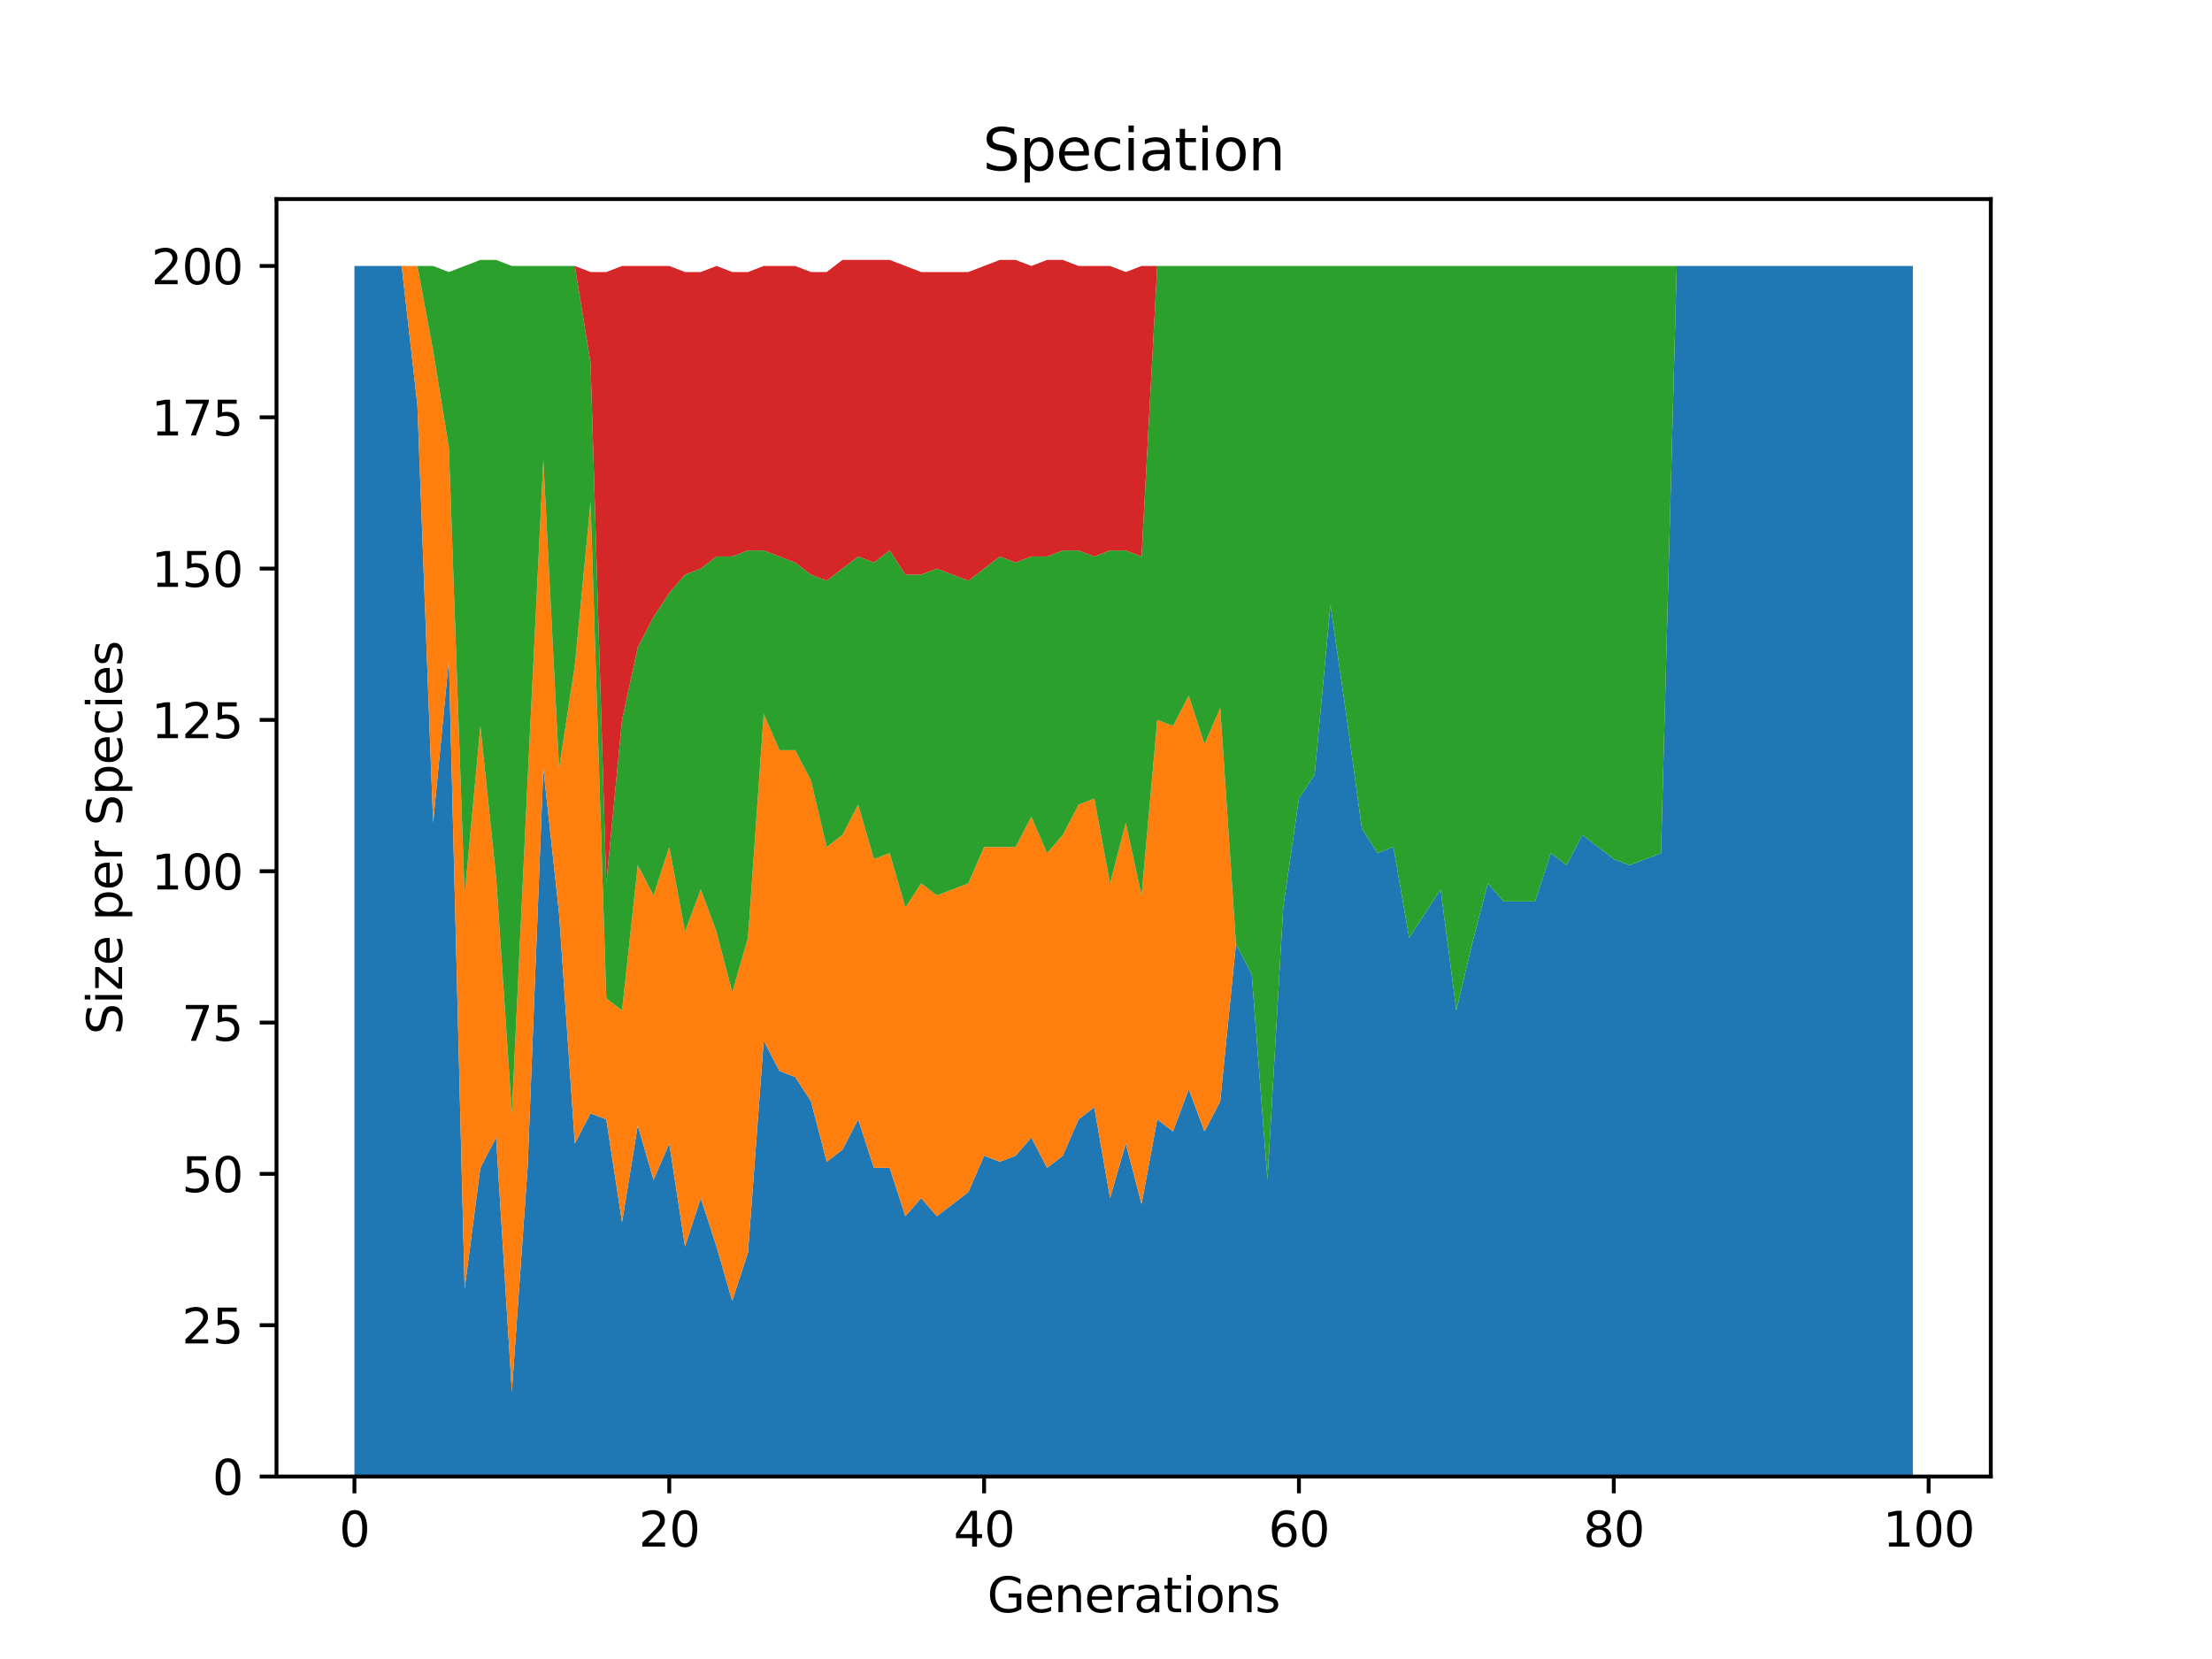 <?xml version="1.0" encoding="utf-8" standalone="no"?>
<!DOCTYPE svg PUBLIC "-//W3C//DTD SVG 1.1//EN"
  "http://www.w3.org/Graphics/SVG/1.1/DTD/svg11.dtd">
<svg xmlns:xlink="http://www.w3.org/1999/xlink" width="460.8pt" height="345.6pt" viewBox="0 0 460.8 345.6" xmlns="http://www.w3.org/2000/svg" version="1.1">
 <defs>
  <style type="text/css">*{stroke-linejoin: round; stroke-linecap: butt}</style>
 </defs>
 <g id="figure_1">
  <g id="patch_1">
   <path d="M 0 345.6 
L 460.8 345.6 
L 460.8 0 
L 0 0 
z
" style="fill: #ffffff"/>
  </g>
  <g id="axes_1">
   <g id="patch_2">
    <path d="M 57.6 307.584 
L 414.72 307.584 
L 414.72 41.472 
L 57.6 41.472 
z
" style="fill: #ffffff"/>
   </g>
   <g id="PolyCollection_1">
    <path d="M 73.833 55.405 
L 73.833 307.584 
L 77.112 307.584 
L 80.391 307.584 
L 83.671 307.584 
L 86.95 307.584 
L 90.229 307.584 
L 93.509 307.584 
L 96.788 307.584 
L 100.067 307.584 
L 103.347 307.584 
L 106.626 307.584 
L 109.905 307.584 
L 113.185 307.584 
L 116.464 307.584 
L 119.743 307.584 
L 123.023 307.584 
L 126.302 307.584 
L 129.581 307.584 
L 132.861 307.584 
L 136.14 307.584 
L 139.42 307.584 
L 142.699 307.584 
L 145.978 307.584 
L 149.258 307.584 
L 152.537 307.584 
L 155.816 307.584 
L 159.096 307.584 
L 162.375 307.584 
L 165.654 307.584 
L 168.934 307.584 
L 172.213 307.584 
L 175.492 307.584 
L 178.772 307.584 
L 182.051 307.584 
L 185.33 307.584 
L 188.61 307.584 
L 191.889 307.584 
L 195.168 307.584 
L 198.448 307.584 
L 201.727 307.584 
L 205.006 307.584 
L 208.286 307.584 
L 211.565 307.584 
L 214.844 307.584 
L 218.124 307.584 
L 221.403 307.584 
L 224.682 307.584 
L 227.962 307.584 
L 231.241 307.584 
L 234.52 307.584 
L 237.8 307.584 
L 241.079 307.584 
L 244.358 307.584 
L 247.638 307.584 
L 250.917 307.584 
L 254.196 307.584 
L 257.476 307.584 
L 260.755 307.584 
L 264.034 307.584 
L 267.314 307.584 
L 270.593 307.584 
L 273.872 307.584 
L 277.152 307.584 
L 280.431 307.584 
L 283.71 307.584 
L 286.99 307.584 
L 290.269 307.584 
L 293.548 307.584 
L 296.828 307.584 
L 300.107 307.584 
L 303.386 307.584 
L 306.666 307.584 
L 309.945 307.584 
L 313.224 307.584 
L 316.504 307.584 
L 319.783 307.584 
L 323.062 307.584 
L 326.342 307.584 
L 329.621 307.584 
L 332.9 307.584 
L 336.18 307.584 
L 339.459 307.584 
L 342.739 307.584 
L 346.018 307.584 
L 349.297 307.584 
L 352.577 307.584 
L 355.856 307.584 
L 359.135 307.584 
L 362.415 307.584 
L 365.694 307.584 
L 368.973 307.584 
L 372.253 307.584 
L 375.532 307.584 
L 378.811 307.584 
L 382.091 307.584 
L 385.37 307.584 
L 388.649 307.584 
L 391.929 307.584 
L 395.208 307.584 
L 398.487 307.584 
L 398.487 55.405 
L 398.487 55.405 
L 395.208 55.405 
L 391.929 55.405 
L 388.649 55.405 
L 385.37 55.405 
L 382.091 55.405 
L 378.811 55.405 
L 375.532 55.405 
L 372.253 55.405 
L 368.973 55.405 
L 365.694 55.405 
L 362.415 55.405 
L 359.135 55.405 
L 355.856 55.405 
L 352.577 55.405 
L 349.297 55.405 
L 346.018 177.712 
L 342.739 178.973 
L 339.459 180.234 
L 336.18 178.973 
L 332.9 176.451 
L 329.621 173.929 
L 326.342 180.234 
L 323.062 177.712 
L 319.783 187.799 
L 316.504 187.799 
L 313.224 187.799 
L 309.945 184.016 
L 306.666 196.625 
L 303.386 210.495 
L 300.107 185.277 
L 296.828 190.321 
L 293.548 195.364 
L 290.269 176.451 
L 286.99 177.712 
L 283.71 172.668 
L 280.431 148.711 
L 277.152 126.015 
L 273.872 161.32 
L 270.593 166.364 
L 267.314 189.06 
L 264.034 245.8 
L 260.755 202.93 
L 257.476 196.625 
L 254.196 229.408 
L 250.917 235.713 
L 247.638 226.887 
L 244.358 235.713 
L 241.079 233.191 
L 237.8 250.844 
L 234.52 238.235 
L 231.241 249.583 
L 227.962 230.669 
L 224.682 233.191 
L 221.403 240.757 
L 218.124 243.278 
L 214.844 236.974 
L 211.565 240.757 
L 208.286 242.017 
L 205.006 240.757 
L 201.727 248.322 
L 198.448 250.844 
L 195.168 253.365 
L 191.889 249.583 
L 188.61 253.365 
L 185.33 243.278 
L 182.051 243.278 
L 178.772 233.191 
L 175.492 239.496 
L 172.213 242.017 
L 168.934 229.408 
L 165.654 224.365 
L 162.375 223.104 
L 159.096 216.8 
L 155.816 260.931 
L 152.537 271.018 
L 149.258 259.67 
L 145.978 249.583 
L 142.699 259.67 
L 139.42 238.235 
L 136.14 245.8 
L 132.861 234.452 
L 129.581 254.626 
L 126.302 233.191 
L 123.023 231.93 
L 119.743 238.235 
L 116.464 190.321 
L 113.185 160.059 
L 109.905 243.278 
L 106.626 289.931 
L 103.347 236.974 
L 100.067 243.278 
L 96.788 268.496 
L 93.509 137.363 
L 90.229 171.407 
L 86.95 84.405 
L 83.671 55.405 
L 80.391 55.405 
L 77.112 55.405 
L 73.833 55.405 
z
" clip-path="url(#p5451c04a72)" style="fill: #1f77b4"/>
   </g>
   <g id="PolyCollection_2">
    <path d="M 73.833 55.405 
L 73.833 55.405 
L 77.112 55.405 
L 80.391 55.405 
L 83.671 55.405 
L 86.95 84.405 
L 90.229 171.407 
L 93.509 137.363 
L 96.788 268.496 
L 100.067 243.278 
L 103.347 236.974 
L 106.626 289.931 
L 109.905 243.278 
L 113.185 160.059 
L 116.464 190.321 
L 119.743 238.235 
L 123.023 231.93 
L 126.302 233.191 
L 129.581 254.626 
L 132.861 234.452 
L 136.14 245.8 
L 139.42 238.235 
L 142.699 259.67 
L 145.978 249.583 
L 149.258 259.67 
L 152.537 271.018 
L 155.816 260.931 
L 159.096 216.8 
L 162.375 223.104 
L 165.654 224.365 
L 168.934 229.408 
L 172.213 242.017 
L 175.492 239.496 
L 178.772 233.191 
L 182.051 243.278 
L 185.33 243.278 
L 188.61 253.365 
L 191.889 249.583 
L 195.168 253.365 
L 198.448 250.844 
L 201.727 248.322 
L 205.006 240.757 
L 208.286 242.017 
L 211.565 240.757 
L 214.844 236.974 
L 218.124 243.278 
L 221.403 240.757 
L 224.682 233.191 
L 227.962 230.669 
L 231.241 249.583 
L 234.52 238.235 
L 237.8 250.844 
L 241.079 233.191 
L 244.358 235.713 
L 247.638 226.887 
L 250.917 235.713 
L 254.196 229.408 
L 257.476 196.625 
L 260.755 202.93 
L 264.034 245.8 
L 267.314 189.06 
L 270.593 166.364 
L 273.872 161.32 
L 277.152 126.015 
L 280.431 148.711 
L 283.71 172.668 
L 286.99 177.712 
L 290.269 176.451 
L 293.548 195.364 
L 296.828 190.321 
L 300.107 185.277 
L 303.386 210.495 
L 306.666 196.625 
L 309.945 184.016 
L 313.224 187.799 
L 316.504 187.799 
L 319.783 187.799 
L 323.062 177.712 
L 326.342 180.234 
L 329.621 173.929 
L 332.9 176.451 
L 336.18 178.973 
L 339.459 180.234 
L 342.739 178.973 
L 346.018 177.712 
L 349.297 55.405 
L 352.577 55.405 
L 355.856 55.405 
L 359.135 55.405 
L 362.415 55.405 
L 365.694 55.405 
L 368.973 55.405 
L 372.253 55.405 
L 375.532 55.405 
L 378.811 55.405 
L 382.091 55.405 
L 385.37 55.405 
L 388.649 55.405 
L 391.929 55.405 
L 395.208 55.405 
L 398.487 55.405 
L 398.487 55.405 
L 398.487 55.405 
L 395.208 55.405 
L 391.929 55.405 
L 388.649 55.405 
L 385.37 55.405 
L 382.091 55.405 
L 378.811 55.405 
L 375.532 55.405 
L 372.253 55.405 
L 368.973 55.405 
L 365.694 55.405 
L 362.415 55.405 
L 359.135 55.405 
L 355.856 55.405 
L 352.577 55.405 
L 349.297 55.405 
L 346.018 177.712 
L 342.739 178.973 
L 339.459 180.234 
L 336.18 178.973 
L 332.9 176.451 
L 329.621 173.929 
L 326.342 180.234 
L 323.062 177.712 
L 319.783 187.799 
L 316.504 187.799 
L 313.224 187.799 
L 309.945 184.016 
L 306.666 196.625 
L 303.386 210.495 
L 300.107 185.277 
L 296.828 190.321 
L 293.548 195.364 
L 290.269 176.451 
L 286.99 177.712 
L 283.71 172.668 
L 280.431 148.711 
L 277.152 126.015 
L 273.872 161.32 
L 270.593 166.364 
L 267.314 189.06 
L 264.034 245.8 
L 260.755 202.93 
L 257.476 196.625 
L 254.196 147.45 
L 250.917 155.016 
L 247.638 144.928 
L 244.358 151.233 
L 241.079 149.972 
L 237.8 186.538 
L 234.52 171.407 
L 231.241 184.016 
L 227.962 166.364 
L 224.682 167.625 
L 221.403 173.929 
L 218.124 177.712 
L 214.844 170.146 
L 211.565 176.451 
L 208.286 176.451 
L 205.006 176.451 
L 201.727 184.016 
L 198.448 185.277 
L 195.168 186.538 
L 191.889 184.016 
L 188.61 189.06 
L 185.33 177.712 
L 182.051 178.973 
L 178.772 167.625 
L 175.492 173.929 
L 172.213 176.451 
L 168.934 162.581 
L 165.654 156.277 
L 162.375 156.277 
L 159.096 148.711 
L 155.816 195.364 
L 152.537 206.712 
L 149.258 194.103 
L 145.978 185.277 
L 142.699 194.103 
L 139.42 176.451 
L 136.14 186.538 
L 132.861 180.234 
L 129.581 210.495 
L 126.302 207.973 
L 123.023 104.58 
L 119.743 138.624 
L 116.464 160.059 
L 113.185 95.754 
L 109.905 162.581 
L 106.626 231.93 
L 103.347 182.755 
L 100.067 151.233 
L 96.788 186.538 
L 93.509 93.232 
L 90.229 73.057 
L 86.95 55.405 
L 83.671 55.405 
L 80.391 55.405 
L 77.112 55.405 
L 73.833 55.405 
z
" clip-path="url(#p5451c04a72)" style="fill: #ff7f0e"/>
   </g>
   <g id="PolyCollection_3">
    <path d="M 73.833 55.405 
L 73.833 55.405 
L 77.112 55.405 
L 80.391 55.405 
L 83.671 55.405 
L 86.95 55.405 
L 90.229 73.057 
L 93.509 93.232 
L 96.788 186.538 
L 100.067 151.233 
L 103.347 182.755 
L 106.626 231.93 
L 109.905 162.581 
L 113.185 95.754 
L 116.464 160.059 
L 119.743 138.624 
L 123.023 104.58 
L 126.302 207.973 
L 129.581 210.495 
L 132.861 180.234 
L 136.14 186.538 
L 139.42 176.451 
L 142.699 194.103 
L 145.978 185.277 
L 149.258 194.103 
L 152.537 206.712 
L 155.816 195.364 
L 159.096 148.711 
L 162.375 156.277 
L 165.654 156.277 
L 168.934 162.581 
L 172.213 176.451 
L 175.492 173.929 
L 178.772 167.625 
L 182.051 178.973 
L 185.33 177.712 
L 188.61 189.06 
L 191.889 184.016 
L 195.168 186.538 
L 198.448 185.277 
L 201.727 184.016 
L 205.006 176.451 
L 208.286 176.451 
L 211.565 176.451 
L 214.844 170.146 
L 218.124 177.712 
L 221.403 173.929 
L 224.682 167.625 
L 227.962 166.364 
L 231.241 184.016 
L 234.52 171.407 
L 237.8 186.538 
L 241.079 149.972 
L 244.358 151.233 
L 247.638 144.928 
L 250.917 155.016 
L 254.196 147.45 
L 257.476 196.625 
L 260.755 202.93 
L 264.034 245.8 
L 267.314 189.06 
L 270.593 166.364 
L 273.872 161.32 
L 277.152 126.015 
L 280.431 148.711 
L 283.71 172.668 
L 286.99 177.712 
L 290.269 176.451 
L 293.548 195.364 
L 296.828 190.321 
L 300.107 185.277 
L 303.386 210.495 
L 306.666 196.625 
L 309.945 184.016 
L 313.224 187.799 
L 316.504 187.799 
L 319.783 187.799 
L 323.062 177.712 
L 326.342 180.234 
L 329.621 173.929 
L 332.9 176.451 
L 336.18 178.973 
L 339.459 180.234 
L 342.739 178.973 
L 346.018 177.712 
L 349.297 55.405 
L 352.577 55.405 
L 355.856 55.405 
L 359.135 55.405 
L 362.415 55.405 
L 365.694 55.405 
L 368.973 55.405 
L 372.253 55.405 
L 375.532 55.405 
L 378.811 55.405 
L 382.091 55.405 
L 385.37 55.405 
L 388.649 55.405 
L 391.929 55.405 
L 395.208 55.405 
L 398.487 55.405 
L 398.487 55.405 
L 398.487 55.405 
L 395.208 55.405 
L 391.929 55.405 
L 388.649 55.405 
L 385.37 55.405 
L 382.091 55.405 
L 378.811 55.405 
L 375.532 55.405 
L 372.253 55.405 
L 368.973 55.405 
L 365.694 55.405 
L 362.415 55.405 
L 359.135 55.405 
L 355.856 55.405 
L 352.577 55.405 
L 349.297 55.405 
L 346.018 55.405 
L 342.739 55.405 
L 339.459 55.405 
L 336.18 55.405 
L 332.9 55.405 
L 329.621 55.405 
L 326.342 55.405 
L 323.062 55.405 
L 319.783 55.405 
L 316.504 55.405 
L 313.224 55.405 
L 309.945 55.405 
L 306.666 55.405 
L 303.386 55.405 
L 300.107 55.405 
L 296.828 55.405 
L 293.548 55.405 
L 290.269 55.405 
L 286.99 55.405 
L 283.71 55.405 
L 280.431 55.405 
L 277.152 55.405 
L 273.872 55.405 
L 270.593 55.405 
L 267.314 55.405 
L 264.034 55.405 
L 260.755 55.405 
L 257.476 55.405 
L 254.196 55.405 
L 250.917 55.405 
L 247.638 55.405 
L 244.358 55.405 
L 241.079 55.405 
L 237.8 115.928 
L 234.52 114.667 
L 231.241 114.667 
L 227.962 115.928 
L 224.682 114.667 
L 221.403 114.667 
L 218.124 115.928 
L 214.844 115.928 
L 211.565 117.189 
L 208.286 115.928 
L 205.006 118.45 
L 201.727 120.971 
L 198.448 119.711 
L 195.168 118.45 
L 191.889 119.711 
L 188.61 119.711 
L 185.33 114.667 
L 182.051 117.189 
L 178.772 115.928 
L 175.492 118.45 
L 172.213 120.971 
L 168.934 119.711 
L 165.654 117.189 
L 162.375 115.928 
L 159.096 114.667 
L 155.816 114.667 
L 152.537 115.928 
L 149.258 115.928 
L 145.978 118.45 
L 142.699 119.711 
L 139.42 123.493 
L 136.14 128.537 
L 132.861 134.841 
L 129.581 149.972 
L 126.302 184.016 
L 123.023 75.579 
L 119.743 55.405 
L 116.464 55.405 
L 113.185 55.405 
L 109.905 55.405 
L 106.626 55.405 
L 103.347 54.144 
L 100.067 54.144 
L 96.788 55.405 
L 93.509 56.666 
L 90.229 55.405 
L 86.95 55.405 
L 83.671 55.405 
L 80.391 55.405 
L 77.112 55.405 
L 73.833 55.405 
z
" clip-path="url(#p5451c04a72)" style="fill: #2ca02c"/>
   </g>
   <g id="PolyCollection_4">
    <path d="M 73.833 55.405 
L 73.833 55.405 
L 77.112 55.405 
L 80.391 55.405 
L 83.671 55.405 
L 86.95 55.405 
L 90.229 55.405 
L 93.509 56.666 
L 96.788 55.405 
L 100.067 54.144 
L 103.347 54.144 
L 106.626 55.405 
L 109.905 55.405 
L 113.185 55.405 
L 116.464 55.405 
L 119.743 55.405 
L 123.023 75.579 
L 126.302 184.016 
L 129.581 149.972 
L 132.861 134.841 
L 136.14 128.537 
L 139.42 123.493 
L 142.699 119.711 
L 145.978 118.45 
L 149.258 115.928 
L 152.537 115.928 
L 155.816 114.667 
L 159.096 114.667 
L 162.375 115.928 
L 165.654 117.189 
L 168.934 119.711 
L 172.213 120.971 
L 175.492 118.45 
L 178.772 115.928 
L 182.051 117.189 
L 185.33 114.667 
L 188.61 119.711 
L 191.889 119.711 
L 195.168 118.45 
L 198.448 119.711 
L 201.727 120.971 
L 205.006 118.45 
L 208.286 115.928 
L 211.565 117.189 
L 214.844 115.928 
L 218.124 115.928 
L 221.403 114.667 
L 224.682 114.667 
L 227.962 115.928 
L 231.241 114.667 
L 234.52 114.667 
L 237.8 115.928 
L 241.079 55.405 
L 244.358 55.405 
L 247.638 55.405 
L 250.917 55.405 
L 254.196 55.405 
L 257.476 55.405 
L 260.755 55.405 
L 264.034 55.405 
L 267.314 55.405 
L 270.593 55.405 
L 273.872 55.405 
L 277.152 55.405 
L 280.431 55.405 
L 283.71 55.405 
L 286.99 55.405 
L 290.269 55.405 
L 293.548 55.405 
L 296.828 55.405 
L 300.107 55.405 
L 303.386 55.405 
L 306.666 55.405 
L 309.945 55.405 
L 313.224 55.405 
L 316.504 55.405 
L 319.783 55.405 
L 323.062 55.405 
L 326.342 55.405 
L 329.621 55.405 
L 332.9 55.405 
L 336.18 55.405 
L 339.459 55.405 
L 342.739 55.405 
L 346.018 55.405 
L 349.297 55.405 
L 352.577 55.405 
L 355.856 55.405 
L 359.135 55.405 
L 362.415 55.405 
L 365.694 55.405 
L 368.973 55.405 
L 372.253 55.405 
L 375.532 55.405 
L 378.811 55.405 
L 382.091 55.405 
L 385.37 55.405 
L 388.649 55.405 
L 391.929 55.405 
L 395.208 55.405 
L 398.487 55.405 
L 398.487 55.405 
L 398.487 55.405 
L 395.208 55.405 
L 391.929 55.405 
L 388.649 55.405 
L 385.37 55.405 
L 382.091 55.405 
L 378.811 55.405 
L 375.532 55.405 
L 372.253 55.405 
L 368.973 55.405 
L 365.694 55.405 
L 362.415 55.405 
L 359.135 55.405 
L 355.856 55.405 
L 352.577 55.405 
L 349.297 55.405 
L 346.018 55.405 
L 342.739 55.405 
L 339.459 55.405 
L 336.18 55.405 
L 332.9 55.405 
L 329.621 55.405 
L 326.342 55.405 
L 323.062 55.405 
L 319.783 55.405 
L 316.504 55.405 
L 313.224 55.405 
L 309.945 55.405 
L 306.666 55.405 
L 303.386 55.405 
L 300.107 55.405 
L 296.828 55.405 
L 293.548 55.405 
L 290.269 55.405 
L 286.99 55.405 
L 283.71 55.405 
L 280.431 55.405 
L 277.152 55.405 
L 273.872 55.405 
L 270.593 55.405 
L 267.314 55.405 
L 264.034 55.405 
L 260.755 55.405 
L 257.476 55.405 
L 254.196 55.405 
L 250.917 55.405 
L 247.638 55.405 
L 244.358 55.405 
L 241.079 55.405 
L 237.8 55.405 
L 234.52 56.666 
L 231.241 55.405 
L 227.962 55.405 
L 224.682 55.405 
L 221.403 54.144 
L 218.124 54.144 
L 214.844 55.405 
L 211.565 54.144 
L 208.286 54.144 
L 205.006 55.405 
L 201.727 56.666 
L 198.448 56.666 
L 195.168 56.666 
L 191.889 56.666 
L 188.61 55.405 
L 185.33 54.144 
L 182.051 54.144 
L 178.772 54.144 
L 175.492 54.144 
L 172.213 56.666 
L 168.934 56.666 
L 165.654 55.405 
L 162.375 55.405 
L 159.096 55.405 
L 155.816 56.666 
L 152.537 56.666 
L 149.258 55.405 
L 145.978 56.666 
L 142.699 56.666 
L 139.42 55.405 
L 136.14 55.405 
L 132.861 55.405 
L 129.581 55.405 
L 126.302 56.666 
L 123.023 56.666 
L 119.743 55.405 
L 116.464 55.405 
L 113.185 55.405 
L 109.905 55.405 
L 106.626 55.405 
L 103.347 54.144 
L 100.067 54.144 
L 96.788 55.405 
L 93.509 56.666 
L 90.229 55.405 
L 86.95 55.405 
L 83.671 55.405 
L 80.391 55.405 
L 77.112 55.405 
L 73.833 55.405 
z
" clip-path="url(#p5451c04a72)" style="fill: #d62728"/>
   </g>
   <g id="matplotlib.axis_1">
    <g id="xtick_1">
     <g id="line2d_1">
      <defs>
       <path id="md9adb2bd63" d="M 0 0 
L 0 3.5 
" style="stroke: #000000; stroke-width: 0.8"/>
      </defs>
      <g>
       <use xlink:href="#md9adb2bd63" x="73.833" y="307.584" style="stroke: #000000; stroke-width: 0.8"/>
      </g>
     </g>
     <g id="text_1">
      <!-- 0 -->
      <g transform="translate(70.651 322.182) scale(0.1 -0.1)">
       <defs>
        <path id="DejaVuSans-30" d="M 2034 4250 
Q 1547 4250 1301 3770 
Q 1056 3291 1056 2328 
Q 1056 1369 1301 889 
Q 1547 409 2034 409 
Q 2525 409 2770 889 
Q 3016 1369 3016 2328 
Q 3016 3291 2770 3770 
Q 2525 4250 2034 4250 
z
M 2034 4750 
Q 2819 4750 3233 4129 
Q 3647 3509 3647 2328 
Q 3647 1150 3233 529 
Q 2819 -91 2034 -91 
Q 1250 -91 836 529 
Q 422 1150 422 2328 
Q 422 3509 836 4129 
Q 1250 4750 2034 4750 
z
" transform="scale(0.016)"/>
       </defs>
       <use xlink:href="#DejaVuSans-30"/>
      </g>
     </g>
    </g>
    <g id="xtick_2">
     <g id="line2d_2">
      <g>
       <use xlink:href="#md9adb2bd63" x="139.42" y="307.584" style="stroke: #000000; stroke-width: 0.8"/>
      </g>
     </g>
     <g id="text_2">
      <!-- 20 -->
      <g transform="translate(133.057 322.182) scale(0.1 -0.1)">
       <defs>
        <path id="DejaVuSans-32" d="M 1228 531 
L 3431 531 
L 3431 0 
L 469 0 
L 469 531 
Q 828 903 1448 1529 
Q 2069 2156 2228 2338 
Q 2531 2678 2651 2914 
Q 2772 3150 2772 3378 
Q 2772 3750 2511 3984 
Q 2250 4219 1831 4219 
Q 1534 4219 1204 4116 
Q 875 4013 500 3803 
L 500 4441 
Q 881 4594 1212 4672 
Q 1544 4750 1819 4750 
Q 2544 4750 2975 4387 
Q 3406 4025 3406 3419 
Q 3406 3131 3298 2873 
Q 3191 2616 2906 2266 
Q 2828 2175 2409 1742 
Q 1991 1309 1228 531 
z
" transform="scale(0.016)"/>
       </defs>
       <use xlink:href="#DejaVuSans-32"/>
       <use xlink:href="#DejaVuSans-30" x="63.623"/>
      </g>
     </g>
    </g>
    <g id="xtick_3">
     <g id="line2d_3">
      <g>
       <use xlink:href="#md9adb2bd63" x="205.006" y="307.584" style="stroke: #000000; stroke-width: 0.8"/>
      </g>
     </g>
     <g id="text_3">
      <!-- 40 -->
      <g transform="translate(198.644 322.182) scale(0.1 -0.1)">
       <defs>
        <path id="DejaVuSans-34" d="M 2419 4116 
L 825 1625 
L 2419 1625 
L 2419 4116 
z
M 2253 4666 
L 3047 4666 
L 3047 1625 
L 3713 1625 
L 3713 1100 
L 3047 1100 
L 3047 0 
L 2419 0 
L 2419 1100 
L 313 1100 
L 313 1709 
L 2253 4666 
z
" transform="scale(0.016)"/>
       </defs>
       <use xlink:href="#DejaVuSans-34"/>
       <use xlink:href="#DejaVuSans-30" x="63.623"/>
      </g>
     </g>
    </g>
    <g id="xtick_4">
     <g id="line2d_4">
      <g>
       <use xlink:href="#md9adb2bd63" x="270.593" y="307.584" style="stroke: #000000; stroke-width: 0.8"/>
      </g>
     </g>
     <g id="text_4">
      <!-- 60 -->
      <g transform="translate(264.231 322.182) scale(0.1 -0.1)">
       <defs>
        <path id="DejaVuSans-36" d="M 2113 2584 
Q 1688 2584 1439 2293 
Q 1191 2003 1191 1497 
Q 1191 994 1439 701 
Q 1688 409 2113 409 
Q 2538 409 2786 701 
Q 3034 994 3034 1497 
Q 3034 2003 2786 2293 
Q 2538 2584 2113 2584 
z
M 3366 4563 
L 3366 3988 
Q 3128 4100 2886 4159 
Q 2644 4219 2406 4219 
Q 1781 4219 1451 3797 
Q 1122 3375 1075 2522 
Q 1259 2794 1537 2939 
Q 1816 3084 2150 3084 
Q 2853 3084 3261 2657 
Q 3669 2231 3669 1497 
Q 3669 778 3244 343 
Q 2819 -91 2113 -91 
Q 1303 -91 875 529 
Q 447 1150 447 2328 
Q 447 3434 972 4092 
Q 1497 4750 2381 4750 
Q 2619 4750 2861 4703 
Q 3103 4656 3366 4563 
z
" transform="scale(0.016)"/>
       </defs>
       <use xlink:href="#DejaVuSans-36"/>
       <use xlink:href="#DejaVuSans-30" x="63.623"/>
      </g>
     </g>
    </g>
    <g id="xtick_5">
     <g id="line2d_5">
      <g>
       <use xlink:href="#md9adb2bd63" x="336.18" y="307.584" style="stroke: #000000; stroke-width: 0.8"/>
      </g>
     </g>
     <g id="text_5">
      <!-- 80 -->
      <g transform="translate(329.817 322.182) scale(0.1 -0.1)">
       <defs>
        <path id="DejaVuSans-38" d="M 2034 2216 
Q 1584 2216 1326 1975 
Q 1069 1734 1069 1313 
Q 1069 891 1326 650 
Q 1584 409 2034 409 
Q 2484 409 2743 651 
Q 3003 894 3003 1313 
Q 3003 1734 2745 1975 
Q 2488 2216 2034 2216 
z
M 1403 2484 
Q 997 2584 770 2862 
Q 544 3141 544 3541 
Q 544 4100 942 4425 
Q 1341 4750 2034 4750 
Q 2731 4750 3128 4425 
Q 3525 4100 3525 3541 
Q 3525 3141 3298 2862 
Q 3072 2584 2669 2484 
Q 3125 2378 3379 2068 
Q 3634 1759 3634 1313 
Q 3634 634 3220 271 
Q 2806 -91 2034 -91 
Q 1263 -91 848 271 
Q 434 634 434 1313 
Q 434 1759 690 2068 
Q 947 2378 1403 2484 
z
M 1172 3481 
Q 1172 3119 1398 2916 
Q 1625 2713 2034 2713 
Q 2441 2713 2670 2916 
Q 2900 3119 2900 3481 
Q 2900 3844 2670 4047 
Q 2441 4250 2034 4250 
Q 1625 4250 1398 4047 
Q 1172 3844 1172 3481 
z
" transform="scale(0.016)"/>
       </defs>
       <use xlink:href="#DejaVuSans-38"/>
       <use xlink:href="#DejaVuSans-30" x="63.623"/>
      </g>
     </g>
    </g>
    <g id="xtick_6">
     <g id="line2d_6">
      <g>
       <use xlink:href="#md9adb2bd63" x="401.767" y="307.584" style="stroke: #000000; stroke-width: 0.8"/>
      </g>
     </g>
     <g id="text_6">
      <!-- 100 -->
      <g transform="translate(392.223 322.182) scale(0.1 -0.1)">
       <defs>
        <path id="DejaVuSans-31" d="M 794 531 
L 1825 531 
L 1825 4091 
L 703 3866 
L 703 4441 
L 1819 4666 
L 2450 4666 
L 2450 531 
L 3481 531 
L 3481 0 
L 794 0 
L 794 531 
z
" transform="scale(0.016)"/>
       </defs>
       <use xlink:href="#DejaVuSans-31"/>
       <use xlink:href="#DejaVuSans-30" x="63.623"/>
       <use xlink:href="#DejaVuSans-30" x="127.246"/>
      </g>
     </g>
    </g>
    <g id="text_7">
     <!-- Generations -->
     <g transform="translate(205.662 335.861) scale(0.1 -0.1)">
      <defs>
       <path id="DejaVuSans-47" d="M 3809 666 
L 3809 1919 
L 2778 1919 
L 2778 2438 
L 4434 2438 
L 4434 434 
Q 4069 175 3628 42 
Q 3188 -91 2688 -91 
Q 1594 -91 976 548 
Q 359 1188 359 2328 
Q 359 3472 976 4111 
Q 1594 4750 2688 4750 
Q 3144 4750 3555 4637 
Q 3966 4525 4313 4306 
L 4313 3634 
Q 3963 3931 3569 4081 
Q 3175 4231 2741 4231 
Q 1884 4231 1454 3753 
Q 1025 3275 1025 2328 
Q 1025 1384 1454 906 
Q 1884 428 2741 428 
Q 3075 428 3337 486 
Q 3600 544 3809 666 
z
" transform="scale(0.016)"/>
       <path id="DejaVuSans-65" d="M 3597 1894 
L 3597 1613 
L 953 1613 
Q 991 1019 1311 708 
Q 1631 397 2203 397 
Q 2534 397 2845 478 
Q 3156 559 3463 722 
L 3463 178 
Q 3153 47 2828 -22 
Q 2503 -91 2169 -91 
Q 1331 -91 842 396 
Q 353 884 353 1716 
Q 353 2575 817 3079 
Q 1281 3584 2069 3584 
Q 2775 3584 3186 3129 
Q 3597 2675 3597 1894 
z
M 3022 2063 
Q 3016 2534 2758 2815 
Q 2500 3097 2075 3097 
Q 1594 3097 1305 2825 
Q 1016 2553 972 2059 
L 3022 2063 
z
" transform="scale(0.016)"/>
       <path id="DejaVuSans-6e" d="M 3513 2113 
L 3513 0 
L 2938 0 
L 2938 2094 
Q 2938 2591 2744 2837 
Q 2550 3084 2163 3084 
Q 1697 3084 1428 2787 
Q 1159 2491 1159 1978 
L 1159 0 
L 581 0 
L 581 3500 
L 1159 3500 
L 1159 2956 
Q 1366 3272 1645 3428 
Q 1925 3584 2291 3584 
Q 2894 3584 3203 3211 
Q 3513 2838 3513 2113 
z
" transform="scale(0.016)"/>
       <path id="DejaVuSans-72" d="M 2631 2963 
Q 2534 3019 2420 3045 
Q 2306 3072 2169 3072 
Q 1681 3072 1420 2755 
Q 1159 2438 1159 1844 
L 1159 0 
L 581 0 
L 581 3500 
L 1159 3500 
L 1159 2956 
Q 1341 3275 1631 3429 
Q 1922 3584 2338 3584 
Q 2397 3584 2469 3576 
Q 2541 3569 2628 3553 
L 2631 2963 
z
" transform="scale(0.016)"/>
       <path id="DejaVuSans-61" d="M 2194 1759 
Q 1497 1759 1228 1600 
Q 959 1441 959 1056 
Q 959 750 1161 570 
Q 1363 391 1709 391 
Q 2188 391 2477 730 
Q 2766 1069 2766 1631 
L 2766 1759 
L 2194 1759 
z
M 3341 1997 
L 3341 0 
L 2766 0 
L 2766 531 
Q 2569 213 2275 61 
Q 1981 -91 1556 -91 
Q 1019 -91 701 211 
Q 384 513 384 1019 
Q 384 1609 779 1909 
Q 1175 2209 1959 2209 
L 2766 2209 
L 2766 2266 
Q 2766 2663 2505 2880 
Q 2244 3097 1772 3097 
Q 1472 3097 1187 3025 
Q 903 2953 641 2809 
L 641 3341 
Q 956 3463 1253 3523 
Q 1550 3584 1831 3584 
Q 2591 3584 2966 3190 
Q 3341 2797 3341 1997 
z
" transform="scale(0.016)"/>
       <path id="DejaVuSans-74" d="M 1172 4494 
L 1172 3500 
L 2356 3500 
L 2356 3053 
L 1172 3053 
L 1172 1153 
Q 1172 725 1289 603 
Q 1406 481 1766 481 
L 2356 481 
L 2356 0 
L 1766 0 
Q 1100 0 847 248 
Q 594 497 594 1153 
L 594 3053 
L 172 3053 
L 172 3500 
L 594 3500 
L 594 4494 
L 1172 4494 
z
" transform="scale(0.016)"/>
       <path id="DejaVuSans-69" d="M 603 3500 
L 1178 3500 
L 1178 0 
L 603 0 
L 603 3500 
z
M 603 4863 
L 1178 4863 
L 1178 4134 
L 603 4134 
L 603 4863 
z
" transform="scale(0.016)"/>
       <path id="DejaVuSans-6f" d="M 1959 3097 
Q 1497 3097 1228 2736 
Q 959 2375 959 1747 
Q 959 1119 1226 758 
Q 1494 397 1959 397 
Q 2419 397 2687 759 
Q 2956 1122 2956 1747 
Q 2956 2369 2687 2733 
Q 2419 3097 1959 3097 
z
M 1959 3584 
Q 2709 3584 3137 3096 
Q 3566 2609 3566 1747 
Q 3566 888 3137 398 
Q 2709 -91 1959 -91 
Q 1206 -91 779 398 
Q 353 888 353 1747 
Q 353 2609 779 3096 
Q 1206 3584 1959 3584 
z
" transform="scale(0.016)"/>
       <path id="DejaVuSans-73" d="M 2834 3397 
L 2834 2853 
Q 2591 2978 2328 3040 
Q 2066 3103 1784 3103 
Q 1356 3103 1142 2972 
Q 928 2841 928 2578 
Q 928 2378 1081 2264 
Q 1234 2150 1697 2047 
L 1894 2003 
Q 2506 1872 2764 1633 
Q 3022 1394 3022 966 
Q 3022 478 2636 193 
Q 2250 -91 1575 -91 
Q 1294 -91 989 -36 
Q 684 19 347 128 
L 347 722 
Q 666 556 975 473 
Q 1284 391 1588 391 
Q 1994 391 2212 530 
Q 2431 669 2431 922 
Q 2431 1156 2273 1281 
Q 2116 1406 1581 1522 
L 1381 1569 
Q 847 1681 609 1914 
Q 372 2147 372 2553 
Q 372 3047 722 3315 
Q 1072 3584 1716 3584 
Q 2034 3584 2315 3537 
Q 2597 3491 2834 3397 
z
" transform="scale(0.016)"/>
      </defs>
      <use xlink:href="#DejaVuSans-47"/>
      <use xlink:href="#DejaVuSans-65" x="77.49"/>
      <use xlink:href="#DejaVuSans-6e" x="139.014"/>
      <use xlink:href="#DejaVuSans-65" x="202.393"/>
      <use xlink:href="#DejaVuSans-72" x="263.916"/>
      <use xlink:href="#DejaVuSans-61" x="305.029"/>
      <use xlink:href="#DejaVuSans-74" x="366.309"/>
      <use xlink:href="#DejaVuSans-69" x="405.518"/>
      <use xlink:href="#DejaVuSans-6f" x="433.301"/>
      <use xlink:href="#DejaVuSans-6e" x="494.482"/>
      <use xlink:href="#DejaVuSans-73" x="557.861"/>
     </g>
    </g>
   </g>
   <g id="matplotlib.axis_2">
    <g id="ytick_1">
     <g id="line2d_7">
      <defs>
       <path id="mb923726fd2" d="M 0 0 
L -3.5 0 
" style="stroke: #000000; stroke-width: 0.8"/>
      </defs>
      <g>
       <use xlink:href="#mb923726fd2" x="57.6" y="307.584" style="stroke: #000000; stroke-width: 0.8"/>
      </g>
     </g>
     <g id="text_8">
      <!-- 0 -->
      <g transform="translate(44.237 311.383) scale(0.1 -0.1)">
       <use xlink:href="#DejaVuSans-30"/>
      </g>
     </g>
    </g>
    <g id="ytick_2">
     <g id="line2d_8">
      <g>
       <use xlink:href="#mb923726fd2" x="57.6" y="276.062" style="stroke: #000000; stroke-width: 0.8"/>
      </g>
     </g>
     <g id="text_9">
      <!-- 25 -->
      <g transform="translate(37.875 279.861) scale(0.1 -0.1)">
       <defs>
        <path id="DejaVuSans-35" d="M 691 4666 
L 3169 4666 
L 3169 4134 
L 1269 4134 
L 1269 2991 
Q 1406 3038 1543 3061 
Q 1681 3084 1819 3084 
Q 2600 3084 3056 2656 
Q 3513 2228 3513 1497 
Q 3513 744 3044 326 
Q 2575 -91 1722 -91 
Q 1428 -91 1123 -41 
Q 819 9 494 109 
L 494 744 
Q 775 591 1075 516 
Q 1375 441 1709 441 
Q 2250 441 2565 725 
Q 2881 1009 2881 1497 
Q 2881 1984 2565 2268 
Q 2250 2553 1709 2553 
Q 1456 2553 1204 2497 
Q 953 2441 691 2322 
L 691 4666 
z
" transform="scale(0.016)"/>
       </defs>
       <use xlink:href="#DejaVuSans-32"/>
       <use xlink:href="#DejaVuSans-35" x="63.623"/>
      </g>
     </g>
    </g>
    <g id="ytick_3">
     <g id="line2d_9">
      <g>
       <use xlink:href="#mb923726fd2" x="57.6" y="244.539" style="stroke: #000000; stroke-width: 0.8"/>
      </g>
     </g>
     <g id="text_10">
      <!-- 50 -->
      <g transform="translate(37.875 248.338) scale(0.1 -0.1)">
       <use xlink:href="#DejaVuSans-35"/>
       <use xlink:href="#DejaVuSans-30" x="63.623"/>
      </g>
     </g>
    </g>
    <g id="ytick_4">
     <g id="line2d_10">
      <g>
       <use xlink:href="#mb923726fd2" x="57.6" y="213.017" style="stroke: #000000; stroke-width: 0.8"/>
      </g>
     </g>
     <g id="text_11">
      <!-- 75 -->
      <g transform="translate(37.875 216.816) scale(0.1 -0.1)">
       <defs>
        <path id="DejaVuSans-37" d="M 525 4666 
L 3525 4666 
L 3525 4397 
L 1831 0 
L 1172 0 
L 2766 4134 
L 525 4134 
L 525 4666 
z
" transform="scale(0.016)"/>
       </defs>
       <use xlink:href="#DejaVuSans-37"/>
       <use xlink:href="#DejaVuSans-35" x="63.623"/>
      </g>
     </g>
    </g>
    <g id="ytick_5">
     <g id="line2d_11">
      <g>
       <use xlink:href="#mb923726fd2" x="57.6" y="181.494" style="stroke: #000000; stroke-width: 0.8"/>
      </g>
     </g>
     <g id="text_12">
      <!-- 100 -->
      <g transform="translate(31.512 185.294) scale(0.1 -0.1)">
       <use xlink:href="#DejaVuSans-31"/>
       <use xlink:href="#DejaVuSans-30" x="63.623"/>
       <use xlink:href="#DejaVuSans-30" x="127.246"/>
      </g>
     </g>
    </g>
    <g id="ytick_6">
     <g id="line2d_12">
      <g>
       <use xlink:href="#mb923726fd2" x="57.6" y="149.972" style="stroke: #000000; stroke-width: 0.8"/>
      </g>
     </g>
     <g id="text_13">
      <!-- 125 -->
      <g transform="translate(31.512 153.771) scale(0.1 -0.1)">
       <use xlink:href="#DejaVuSans-31"/>
       <use xlink:href="#DejaVuSans-32" x="63.623"/>
       <use xlink:href="#DejaVuSans-35" x="127.246"/>
      </g>
     </g>
    </g>
    <g id="ytick_7">
     <g id="line2d_13">
      <g>
       <use xlink:href="#mb923726fd2" x="57.6" y="118.45" style="stroke: #000000; stroke-width: 0.8"/>
      </g>
     </g>
     <g id="text_14">
      <!-- 150 -->
      <g transform="translate(31.512 122.249) scale(0.1 -0.1)">
       <use xlink:href="#DejaVuSans-31"/>
       <use xlink:href="#DejaVuSans-35" x="63.623"/>
       <use xlink:href="#DejaVuSans-30" x="127.246"/>
      </g>
     </g>
    </g>
    <g id="ytick_8">
     <g id="line2d_14">
      <g>
       <use xlink:href="#mb923726fd2" x="57.6" y="86.927" style="stroke: #000000; stroke-width: 0.8"/>
      </g>
     </g>
     <g id="text_15">
      <!-- 175 -->
      <g transform="translate(31.512 90.727) scale(0.1 -0.1)">
       <use xlink:href="#DejaVuSans-31"/>
       <use xlink:href="#DejaVuSans-37" x="63.623"/>
       <use xlink:href="#DejaVuSans-35" x="127.246"/>
      </g>
     </g>
    </g>
    <g id="ytick_9">
     <g id="line2d_15">
      <g>
       <use xlink:href="#mb923726fd2" x="57.6" y="55.405" style="stroke: #000000; stroke-width: 0.8"/>
      </g>
     </g>
     <g id="text_16">
      <!-- 200 -->
      <g transform="translate(31.512 59.204) scale(0.1 -0.1)">
       <use xlink:href="#DejaVuSans-32"/>
       <use xlink:href="#DejaVuSans-30" x="63.623"/>
       <use xlink:href="#DejaVuSans-30" x="127.246"/>
      </g>
     </g>
    </g>
    <g id="text_17">
     <!-- Size per Species -->
     <g transform="translate(25.433 215.521) rotate(-90) scale(0.1 -0.1)">
      <defs>
       <path id="DejaVuSans-53" d="M 3425 4513 
L 3425 3897 
Q 3066 4069 2747 4153 
Q 2428 4238 2131 4238 
Q 1616 4238 1336 4038 
Q 1056 3838 1056 3469 
Q 1056 3159 1242 3001 
Q 1428 2844 1947 2747 
L 2328 2669 
Q 3034 2534 3370 2195 
Q 3706 1856 3706 1288 
Q 3706 609 3251 259 
Q 2797 -91 1919 -91 
Q 1588 -91 1214 -16 
Q 841 59 441 206 
L 441 856 
Q 825 641 1194 531 
Q 1563 422 1919 422 
Q 2459 422 2753 634 
Q 3047 847 3047 1241 
Q 3047 1584 2836 1778 
Q 2625 1972 2144 2069 
L 1759 2144 
Q 1053 2284 737 2584 
Q 422 2884 422 3419 
Q 422 4038 858 4394 
Q 1294 4750 2059 4750 
Q 2388 4750 2728 4690 
Q 3069 4631 3425 4513 
z
" transform="scale(0.016)"/>
       <path id="DejaVuSans-7a" d="M 353 3500 
L 3084 3500 
L 3084 2975 
L 922 459 
L 3084 459 
L 3084 0 
L 275 0 
L 275 525 
L 2438 3041 
L 353 3041 
L 353 3500 
z
" transform="scale(0.016)"/>
       <path id="DejaVuSans-20" transform="scale(0.016)"/>
       <path id="DejaVuSans-70" d="M 1159 525 
L 1159 -1331 
L 581 -1331 
L 581 3500 
L 1159 3500 
L 1159 2969 
Q 1341 3281 1617 3432 
Q 1894 3584 2278 3584 
Q 2916 3584 3314 3078 
Q 3713 2572 3713 1747 
Q 3713 922 3314 415 
Q 2916 -91 2278 -91 
Q 1894 -91 1617 61 
Q 1341 213 1159 525 
z
M 3116 1747 
Q 3116 2381 2855 2742 
Q 2594 3103 2138 3103 
Q 1681 3103 1420 2742 
Q 1159 2381 1159 1747 
Q 1159 1113 1420 752 
Q 1681 391 2138 391 
Q 2594 391 2855 752 
Q 3116 1113 3116 1747 
z
" transform="scale(0.016)"/>
       <path id="DejaVuSans-63" d="M 3122 3366 
L 3122 2828 
Q 2878 2963 2633 3030 
Q 2388 3097 2138 3097 
Q 1578 3097 1268 2742 
Q 959 2388 959 1747 
Q 959 1106 1268 751 
Q 1578 397 2138 397 
Q 2388 397 2633 464 
Q 2878 531 3122 666 
L 3122 134 
Q 2881 22 2623 -34 
Q 2366 -91 2075 -91 
Q 1284 -91 818 406 
Q 353 903 353 1747 
Q 353 2603 823 3093 
Q 1294 3584 2113 3584 
Q 2378 3584 2631 3529 
Q 2884 3475 3122 3366 
z
" transform="scale(0.016)"/>
      </defs>
      <use xlink:href="#DejaVuSans-53"/>
      <use xlink:href="#DejaVuSans-69" x="63.477"/>
      <use xlink:href="#DejaVuSans-7a" x="91.26"/>
      <use xlink:href="#DejaVuSans-65" x="143.75"/>
      <use xlink:href="#DejaVuSans-20" x="205.273"/>
      <use xlink:href="#DejaVuSans-70" x="237.061"/>
      <use xlink:href="#DejaVuSans-65" x="300.537"/>
      <use xlink:href="#DejaVuSans-72" x="362.061"/>
      <use xlink:href="#DejaVuSans-20" x="403.174"/>
      <use xlink:href="#DejaVuSans-53" x="434.961"/>
      <use xlink:href="#DejaVuSans-70" x="498.438"/>
      <use xlink:href="#DejaVuSans-65" x="561.914"/>
      <use xlink:href="#DejaVuSans-63" x="623.438"/>
      <use xlink:href="#DejaVuSans-69" x="678.418"/>
      <use xlink:href="#DejaVuSans-65" x="706.201"/>
      <use xlink:href="#DejaVuSans-73" x="767.725"/>
     </g>
    </g>
   </g>
   <g id="patch_3">
    <path d="M 57.6 307.584 
L 57.6 41.472 
" style="fill: none; stroke: #000000; stroke-width: 0.8; stroke-linejoin: miter; stroke-linecap: square"/>
   </g>
   <g id="patch_4">
    <path d="M 414.72 307.584 
L 414.72 41.472 
" style="fill: none; stroke: #000000; stroke-width: 0.8; stroke-linejoin: miter; stroke-linecap: square"/>
   </g>
   <g id="patch_5">
    <path d="M 57.6 307.584 
L 414.72 307.584 
" style="fill: none; stroke: #000000; stroke-width: 0.8; stroke-linejoin: miter; stroke-linecap: square"/>
   </g>
   <g id="patch_6">
    <path d="M 57.6 41.472 
L 414.72 41.472 
" style="fill: none; stroke: #000000; stroke-width: 0.8; stroke-linejoin: miter; stroke-linecap: square"/>
   </g>
   <g id="text_18">
    <!-- Speciation -->
    <g transform="translate(204.714 35.472) scale(0.12 -0.12)">
     <use xlink:href="#DejaVuSans-53"/>
     <use xlink:href="#DejaVuSans-70" x="63.477"/>
     <use xlink:href="#DejaVuSans-65" x="126.953"/>
     <use xlink:href="#DejaVuSans-63" x="188.477"/>
     <use xlink:href="#DejaVuSans-69" x="243.457"/>
     <use xlink:href="#DejaVuSans-61" x="271.24"/>
     <use xlink:href="#DejaVuSans-74" x="332.52"/>
     <use xlink:href="#DejaVuSans-69" x="371.729"/>
     <use xlink:href="#DejaVuSans-6f" x="399.512"/>
     <use xlink:href="#DejaVuSans-6e" x="460.693"/>
    </g>
   </g>
  </g>
 </g>
 <defs>
  <clipPath id="p5451c04a72">
   <rect x="57.6" y="41.472" width="357.12" height="266.112"/>
  </clipPath>
 </defs>
</svg>
